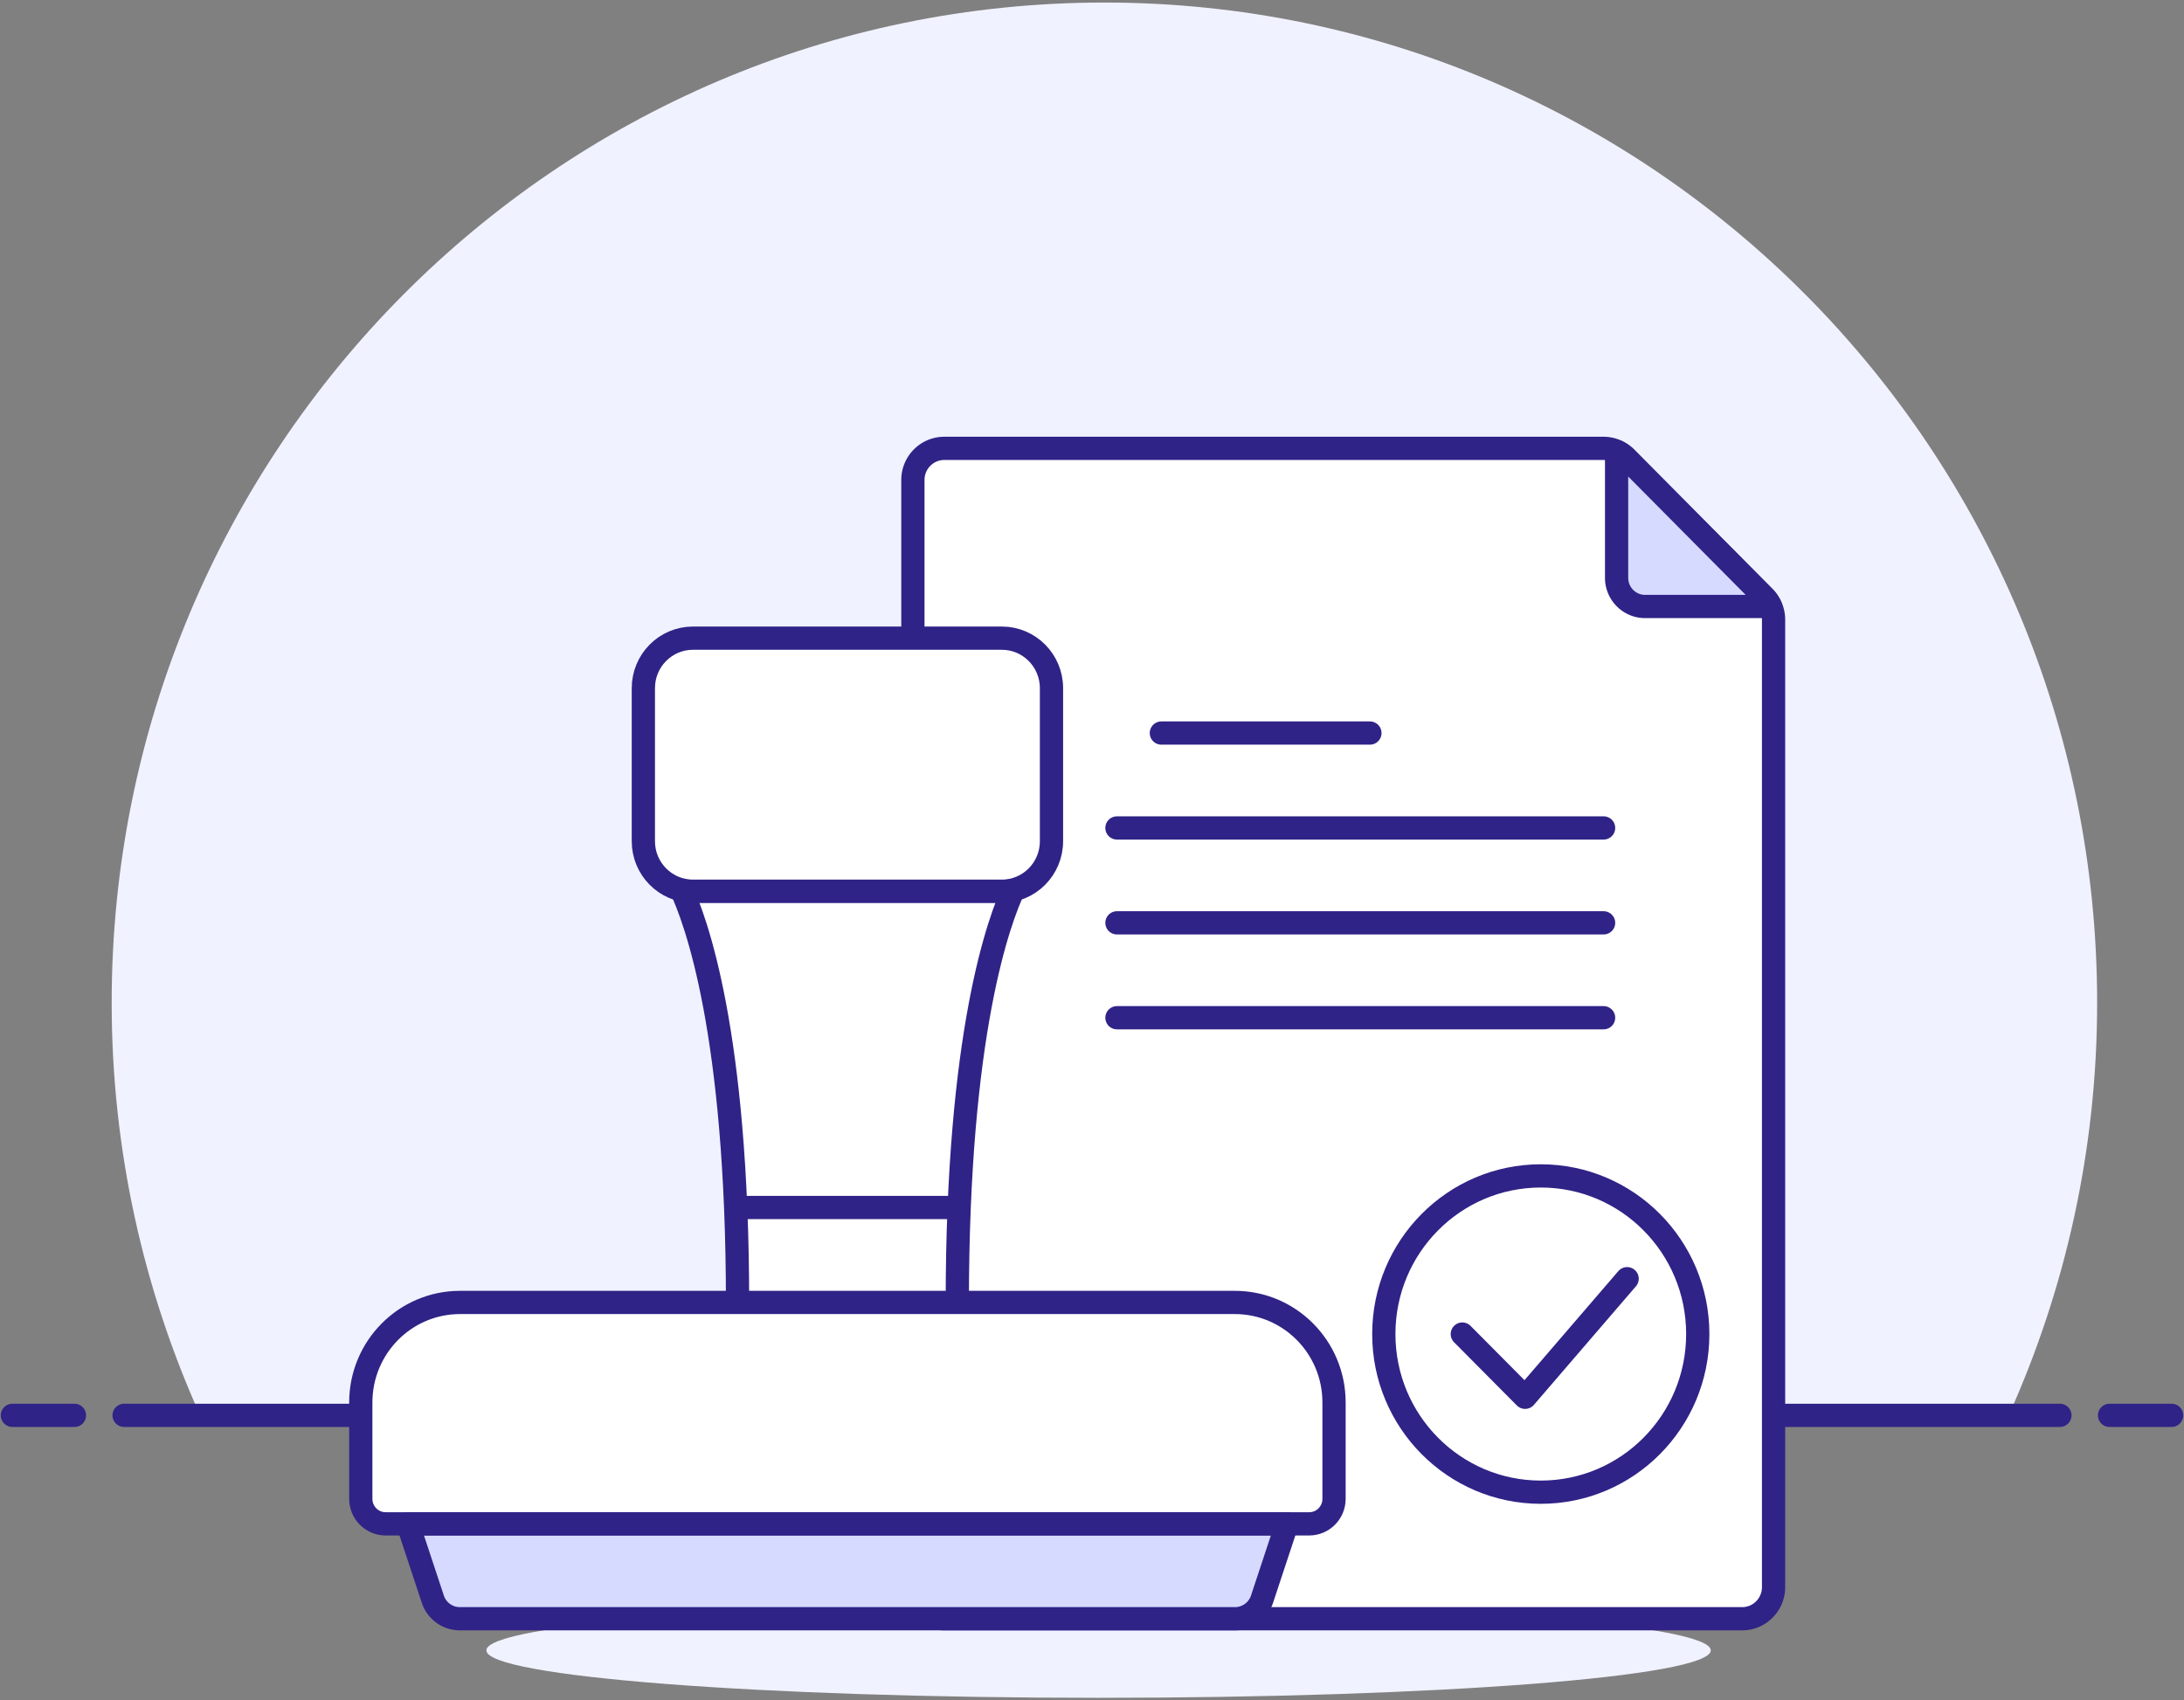 <svg xmlns="http://www.w3.org/2000/svg" width="280" height="218">
  <rect width="100%" height="100%" fill="#808080" stroke="none"/>
  <g fill="none" fill-rule="evenodd">
    <path fill="#F0F2FF" d="M268.864 128.561C268.864 57.74 211.88.326 141.59.326 71.3.326 14.318 57.74 14.318 128.56c0 18.87 4.08 36.768 11.34 52.897h231.866c7.26-16.129 11.34-34.027 11.34-52.897"/>
    <path stroke="#2F2387" stroke-linecap="round" stroke-linejoin="round" stroke-width="2.979" d="M15.91 181.458h248.18M1.59 181.458h7.955M270.455 181.458h7.954"/>
    <path fill="#F0F2FF" d="M219.33 211.588c0 3.363-35.14 6.085-78.487 6.085-43.349 0-78.489-2.722-78.489-6.085 0-3.36 35.14-6.081 78.49-6.081 43.345 0 78.485 2.721 78.485 6.081"/>
    <path fill="#FFF" d="M227.38 203.48c0 2.237-1.8 4.055-4.025 4.055H121.063c-2.224 0-4.025-1.818-4.025-4.055V61.54c0-2.242 1.801-4.056 4.025-4.056h84.525c1.066 0 2.09.43 2.845 1.186L226.2 76.572a4.067 4.067 0 0 1 1.18 2.869V203.48z"/>
    <path stroke="#2F2387" stroke-linejoin="round" stroke-width="2.979" d="M227.38 203.48c0 2.237-1.8 4.055-4.025 4.055H121.063c-2.224 0-4.025-1.818-4.025-4.055V61.54c0-2.242 1.801-4.056 4.025-4.056h84.525c1.066 0 2.09.43 2.845 1.186L226.2 76.572a4.067 4.067 0 0 1 1.18 2.869V203.48z"/>
    <path stroke="#2F2387" stroke-width="2.979" d="M217.662 171.036c0 11.198-9.01 20.274-20.125 20.274-11.114 0-20.125-9.076-20.125-20.274s9.011-20.277 20.125-20.277c11.115 0 20.125 9.079 20.125 20.277z"/>
    <path stroke="#2F2387" stroke-linecap="round" stroke-linejoin="round" stroke-width="2.979" d="M187.476 171.036l8.05 8.107 13.08-15.205M143.199 106.148h62.39M148.893 93.982h26.737M143.199 118.314h62.39M143.199 130.48h62.39"/>
    <path fill="#D6DAFF" d="M207.255 74.074c0 2.035 1.638 3.683 3.659 3.683h16.074c-.197-.426-.445-.84-.786-1.186l-17.767-17.902a4.07 4.07 0 0 0-1.18-.792v16.197z"/>
    <path stroke="#2F2387" stroke-linejoin="round" stroke-width="2.979" d="M207.255 74.074c0 2.035 1.638 3.683 3.659 3.683h16.074c-.197-.426-.445-.84-.786-1.186l-17.767-17.902a4.07 4.07 0 0 0-1.18-.792v16.197z"/>
    <path fill="#FFF" d="M167.849 195.368H49.437c-1.76 0-3.182-1.436-3.182-3.206v-12.356c0-7.085 5.699-12.823 12.728-12.823h99.32c7.029 0 12.727 5.738 12.727 12.823v12.356c0 1.77-1.425 3.206-3.181 3.206M127.487 114.26H89.8c-.91 0-1.773-.193-2.575-.494 1.967 4.135 7.331 18.584 7.331 53.214h28.175c0-34.63 5.362-49.079 7.334-53.214-.805.301-1.667.494-2.577.494"/>
    <path fill="#D6DAFF" d="M161.802 205.014a3.657 3.657 0 0 1-3.471 2.52H58.956a3.657 3.657 0 0 1-3.471-2.52l-3.191-9.647h112.7l-3.192 9.647z"/>
    <path stroke="#2F2387" stroke-linejoin="round" stroke-width="2.979" d="M167.849 195.368H49.437c-1.76 0-3.182-1.436-3.182-3.206v-12.356c0-7.085 5.699-12.823 12.728-12.823h99.32c7.029 0 12.727 5.738 12.727 12.823v12.356c0 1.77-1.425 3.206-3.181 3.206zM127.487 114.26H89.8c-.91 0-1.773-.193-2.575-.494 1.967 4.135 7.331 18.584 7.331 53.214h28.175c0-34.63 5.362-49.079 7.334-53.214-.805.301-1.667.494-2.577.494z"/>
    <path stroke="#2F2387" stroke-linejoin="round" stroke-width="2.979" d="M161.802 205.014a3.657 3.657 0 0 1-3.471 2.52H58.956a3.657 3.657 0 0 1-3.471-2.52l-3.191-9.647h112.7l-3.192 9.647zM94.316 154.812h28.652"/>
    <path fill="#FFF" d="M128.443 114.26H88.845c-3.516 0-6.364-2.873-6.364-6.412v-19.62c0-3.543 2.848-6.412 6.364-6.412h39.598c3.512 0 6.363 2.87 6.363 6.412v19.62c0 3.54-2.85 6.412-6.363 6.412"/>
    <path stroke="#2F2387" stroke-linejoin="round" stroke-width="2.979" d="M128.443 114.26H88.845c-3.516 0-6.364-2.873-6.364-6.412v-19.62c0-3.543 2.848-6.412 6.364-6.412h39.598c3.512 0 6.363 2.87 6.363 6.412v19.62c0 3.54-2.85 6.412-6.363 6.412z"/>
  </g>
</svg>